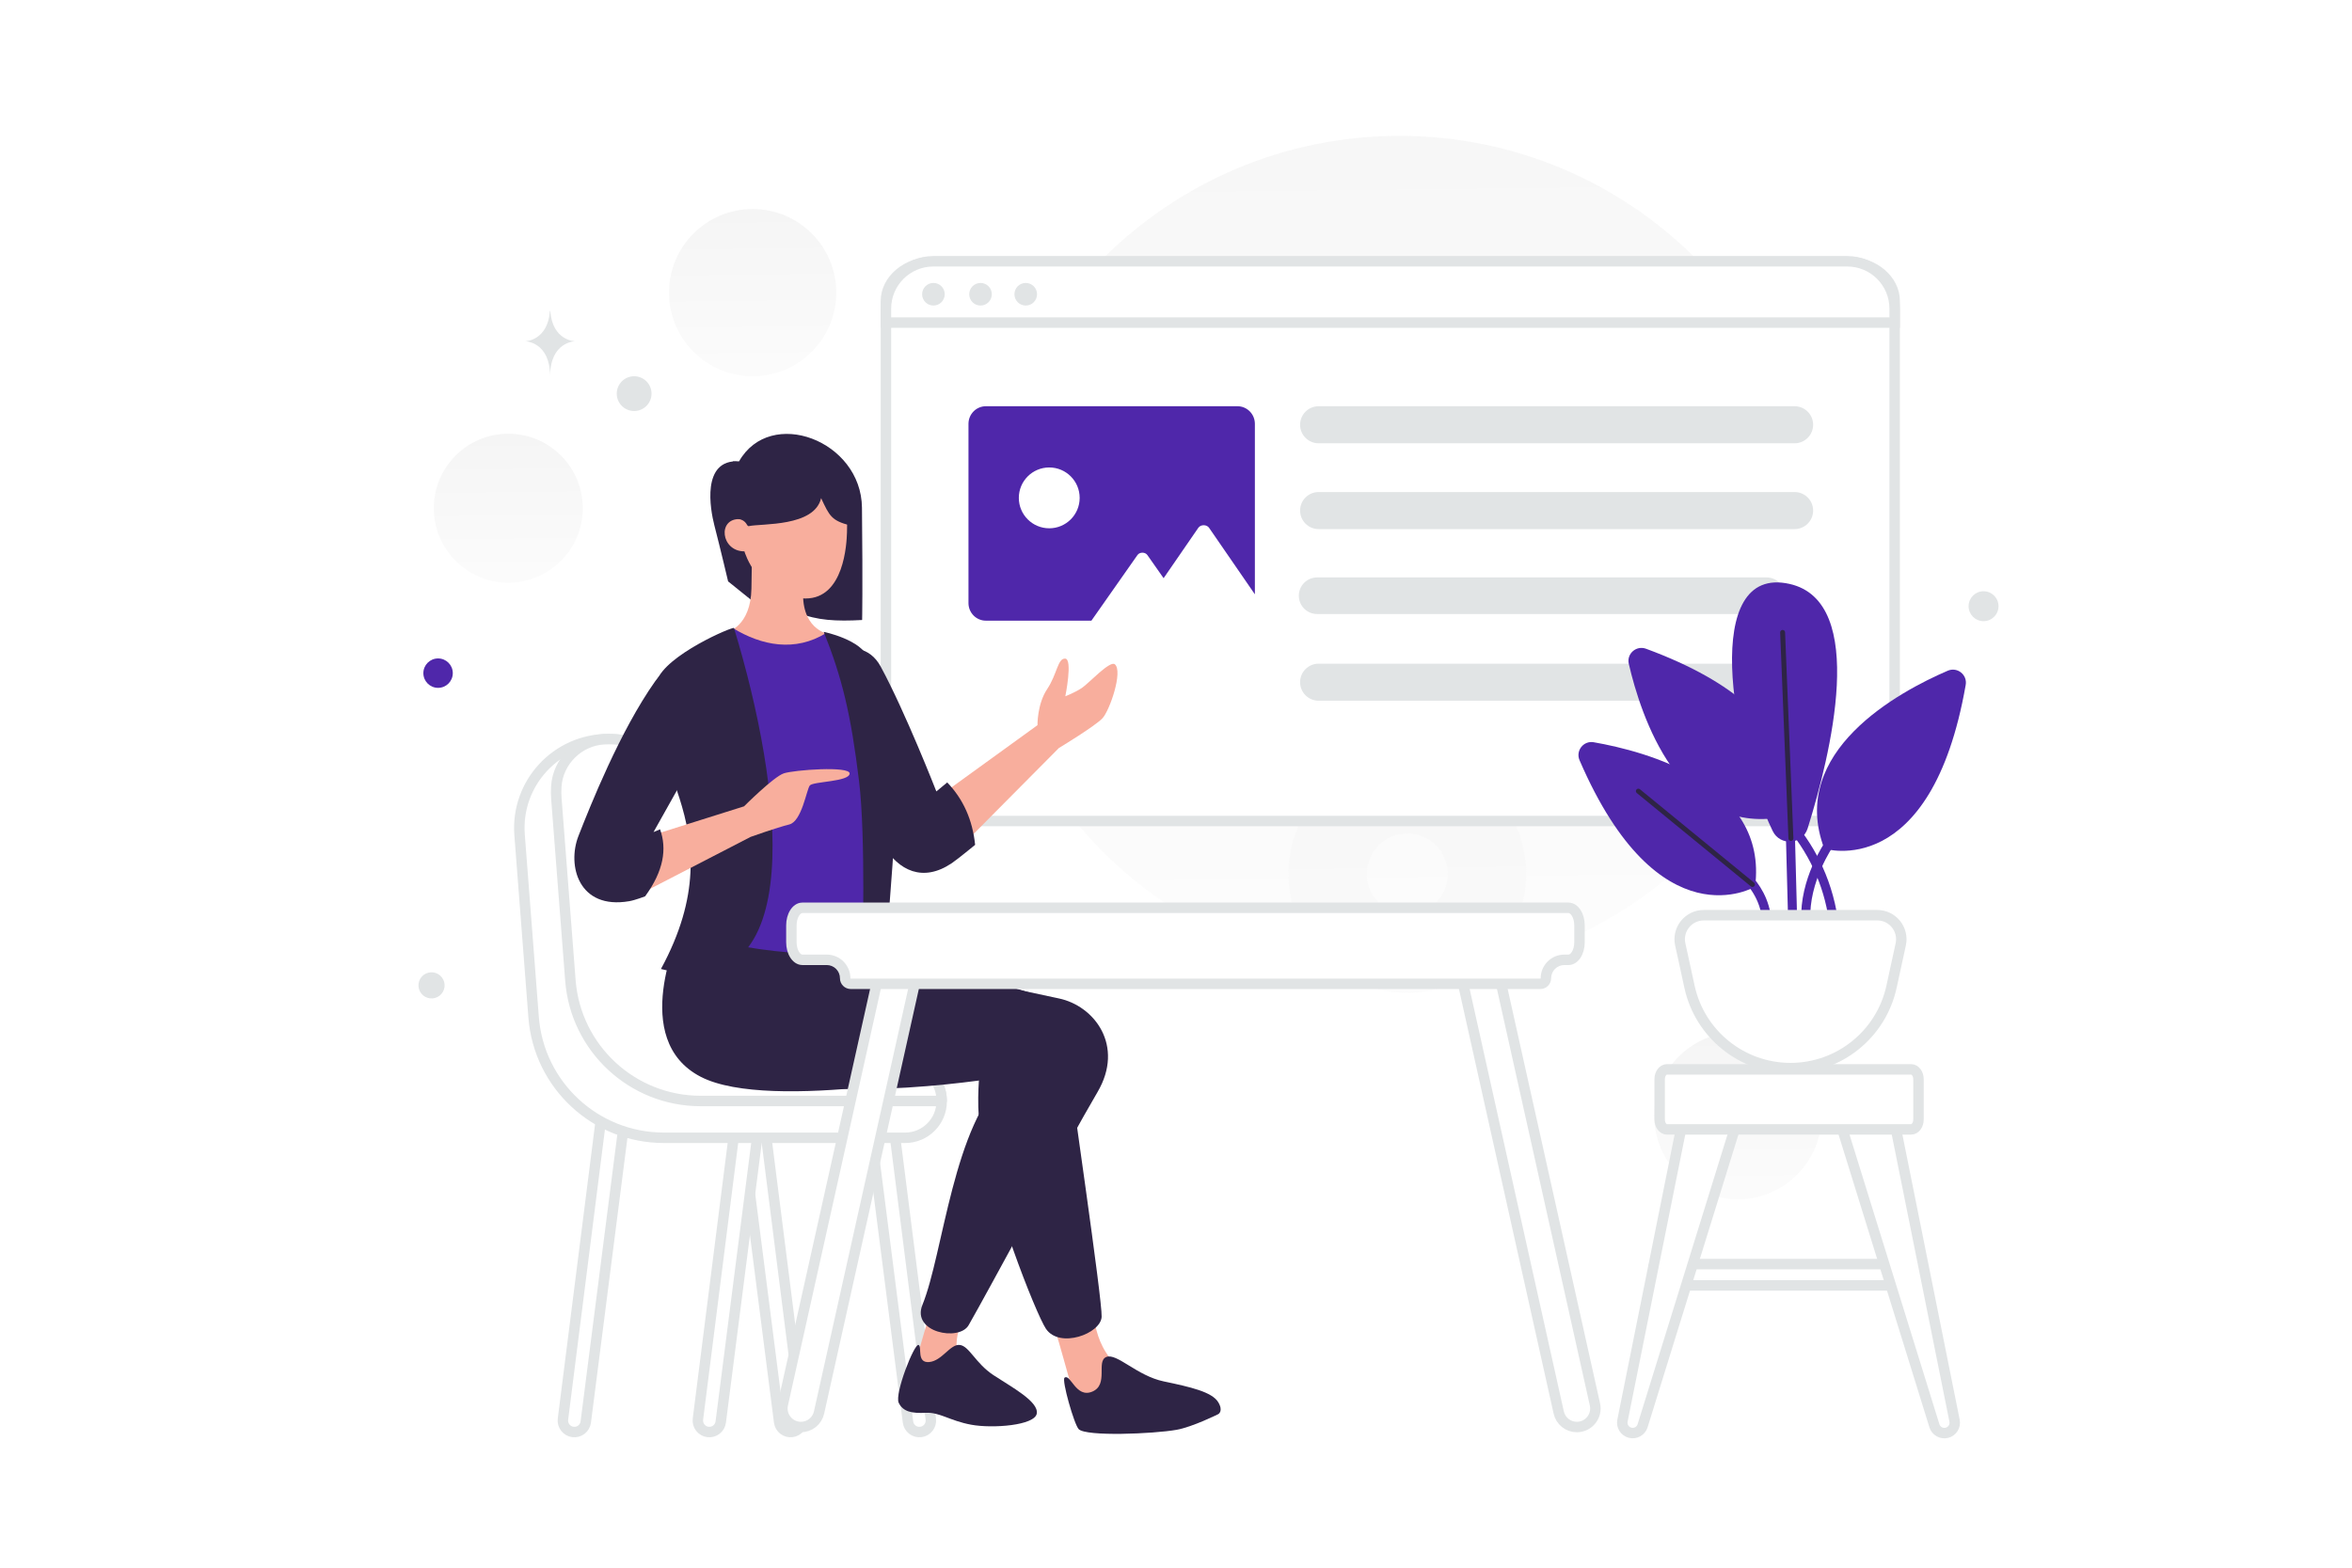 <svg width="900" height="600" viewBox="0 0 900 600" fill="none" xmlns="http://www.w3.org/2000/svg">
<g clip-path="url(#clip0_1235_21046)">
<path opacity="0.76" fill-rule="evenodd" clip-rule="evenodd" d="M696 212.5C696 123.858 624.142 52 535.5 52C446.858 52 375 123.858 375 212.5C375 301.142 446.858 373 535.5 373C624.142 373 696 301.142 696 212.5ZM435 212.5C435 156.995 479.995 112 535.5 112C591.005 112 636 156.995 636 212.5C636 268.005 591.005 313 535.5 313C479.995 313 435 268.005 435 212.5Z" fill="url(#paint0_linear_1235_21046)"/>
<path opacity="0.76" fill-rule="evenodd" clip-rule="evenodd" d="M584 334.5C584 309.371 563.629 289 538.5 289C513.371 289 493 309.371 493 334.5C493 359.629 513.371 380 538.5 380C563.629 380 584 359.629 584 334.5ZM523 334.5C523 325.94 529.94 319 538.5 319C547.06 319 554 325.94 554 334.5C554 343.06 547.06 350 538.5 350C529.94 350 523 343.06 523 334.5Z" fill="url(#paint1_linear_1235_21046)"/>
<path d="M194.5 223C210.24 223 223 210.24 223 194.5C223 178.76 210.24 166 194.5 166C178.76 166 166 178.76 166 194.5C166 210.24 178.76 223 194.5 223Z" fill="url(#paint2_linear_1235_21046)"/>
<path d="M288 144C305.673 144 320 129.673 320 112C320 94.327 305.673 80 288 80C270.327 80 256 94.327 256 112C256 129.673 270.327 144 288 144Z" fill="url(#paint3_linear_1235_21046)"/>
<g filter="url(#filter0_f_1235_21046)">
<path d="M665 459C682.673 459 697 444.673 697 427C697 409.327 682.673 395 665 395C647.327 395 633 409.327 633 427C633 444.673 647.327 459 665 459Z" fill="url(#paint4_linear_1235_21046)"/>
</g>
<path d="M706.859 314.23H357.141C346.784 314.23 339 307.234 339 299.304V115.157C339 107.226 346.784 100.23 357.141 100.23H706.859C717.216 100.23 725 107.226 725 115.157V299.304C725 307.234 717.216 314.23 706.859 314.23Z" fill="white" stroke="#E1E4E5" stroke-width="4"/>
<path fill-rule="evenodd" clip-rule="evenodd" d="M370.59 162.215V230.809C370.59 234.533 373.571 237.548 377.252 237.548H417.631L435.256 212.424C436.097 211.226 438.198 211.226 439.038 212.424L445.209 221.222L445.257 221.29L445.299 221.23L458.533 202.014C459.448 200.684 461.742 200.684 462.657 202.014L480.184 227.466V162.215C480.184 158.492 477.195 155.477 473.521 155.477H377.252C373.571 155.477 370.59 158.492 370.59 162.215Z" fill="#4F27AA"/>
<path d="M401.497 202.194C395.068 202.194 389.856 196.982 389.856 190.553C389.856 184.124 395.068 178.912 401.497 178.912C407.926 178.912 413.137 184.124 413.137 190.553C413.137 196.982 407.926 202.194 401.497 202.194Z" fill="white"/>
<path d="M725 123.465H339V118.141C339 108.124 347.124 100 357.141 100H706.859C716.876 100 725 108.124 725 118.141V123.465Z" fill="white" stroke="#E1E4E5" stroke-width="4"/>
<path d="M357.178 116.941C358.325 116.941 359.426 116.485 360.237 115.674C361.048 114.863 361.504 113.762 361.504 112.615C361.504 111.468 361.048 110.367 360.237 109.556C359.426 108.745 358.325 108.289 357.178 108.289C356.031 108.289 354.93 108.745 354.119 109.556C353.308 110.367 352.852 111.468 352.852 112.615C352.852 113.762 353.308 114.863 354.119 115.674C354.93 116.485 356.031 116.941 357.178 116.941ZM375.201 116.941C376.348 116.941 377.448 116.485 378.259 115.674C379.07 114.863 379.526 113.763 379.526 112.616C379.526 111.469 379.07 110.369 378.259 109.558C377.448 108.747 376.348 108.291 375.201 108.291C374.054 108.291 372.954 108.747 372.143 109.558C371.332 110.369 370.876 111.469 370.876 112.616C370.876 113.763 371.332 114.863 372.143 115.674C372.954 116.485 374.054 116.941 375.201 116.941ZM392.503 116.941C393.65 116.941 394.751 116.485 395.562 115.674C396.373 114.863 396.829 113.762 396.829 112.615C396.829 111.468 396.373 110.367 395.562 109.556C394.751 108.745 393.65 108.289 392.503 108.289C391.356 108.289 390.255 108.745 389.444 109.556C388.633 110.367 388.177 111.468 388.177 112.615C388.177 113.762 388.633 114.863 389.444 115.674C390.255 116.485 391.356 116.941 392.503 116.941Z" fill="#E1E4E5"/>
<path d="M686.708 155.477H504.576C500.66 155.477 497.485 158.651 497.485 162.568C497.485 166.484 500.66 169.659 504.576 169.659H686.708C690.624 169.659 693.799 166.484 693.799 162.568C693.799 158.651 690.624 155.477 686.708 155.477Z" fill="#E1E4E5"/>
<path d="M686.708 188.32H504.576C500.66 188.32 497.485 191.495 497.485 195.411C497.485 199.328 500.66 202.502 504.576 202.502H686.708C690.624 202.502 693.799 199.328 693.799 195.411C693.799 191.495 690.624 188.32 686.708 188.32Z" fill="#E1E4E5"/>
<path d="M676 221H504C500.134 221 497 224.134 497 228C497 231.866 500.134 235 504 235H676C679.866 235 683 231.866 683 228C683 224.134 679.866 221 676 221Z" fill="#E1E4E5"/>
<path d="M686.708 254.006H504.576C500.66 254.006 497.485 257.181 497.485 261.097C497.485 265.013 500.66 268.188 504.576 268.188H686.708C690.624 268.188 693.799 265.013 693.799 261.097C693.799 257.181 690.624 254.006 686.708 254.006Z" fill="#E1E4E5"/>
<path fill-rule="evenodd" clip-rule="evenodd" d="M286.071 415.087C286.659 415.004 287.258 415.039 287.832 415.189C288.406 415.339 288.945 415.602 289.417 415.963C289.889 416.323 290.284 416.774 290.581 417.289C290.877 417.803 291.068 418.372 291.142 418.961L306.876 543.134C307.023 544.292 306.705 545.461 305.991 546.384C305.276 547.307 304.224 547.908 303.067 548.055C301.909 548.203 300.74 547.884 299.817 547.17C298.894 546.456 298.292 545.404 298.145 544.246L282.251 420.094C282.101 418.925 282.418 417.743 283.133 416.806C283.848 415.869 284.904 415.251 286.071 415.087Z" fill="white" stroke="#E1E4E5" stroke-width="4" stroke-linecap="round" stroke-linejoin="round"/>
<path fill-rule="evenodd" clip-rule="evenodd" d="M287.87 415.087C287.282 415.004 286.683 415.039 286.109 415.189C285.535 415.34 284.996 415.603 284.524 415.963C284.052 416.324 283.656 416.774 283.36 417.289C283.064 417.804 282.873 418.372 282.798 418.961L267.064 543.134C266.917 544.292 267.235 545.461 267.95 546.384C268.664 547.307 269.716 547.909 270.874 548.056C272.032 548.203 273.201 547.885 274.124 547.17C275.047 546.456 275.649 545.404 275.796 544.246L291.69 420.094C291.84 418.925 291.523 417.744 290.808 416.806C290.093 415.869 289.037 415.252 287.87 415.087ZM335.37 415.087C335.958 415.004 336.557 415.039 337.131 415.189C337.705 415.34 338.244 415.603 338.716 415.963C339.188 416.324 339.584 416.774 339.88 417.289C340.176 417.804 340.367 418.372 340.442 418.961L356.176 543.134C356.323 544.292 356.005 545.461 355.29 546.384C354.576 547.307 353.524 547.909 352.366 548.056C351.208 548.203 350.039 547.885 349.116 547.17C348.193 546.456 347.591 545.404 347.444 544.246L331.55 420.094C331.4 418.925 331.717 417.744 332.432 416.806C333.147 415.869 334.203 415.252 335.37 415.087ZM236.223 415.087C235.635 415.004 235.036 415.039 234.462 415.189C233.887 415.339 233.348 415.602 232.877 415.963C232.405 416.323 232.009 416.774 231.713 417.289C231.417 417.803 231.226 418.372 231.151 418.961L215.417 543.134C215.27 544.292 215.588 545.461 216.302 546.384C217.017 547.307 218.069 547.908 219.227 548.055C219.8 548.128 220.382 548.088 220.939 547.936C221.497 547.784 222.019 547.524 222.476 547.17C223.399 546.456 224.001 545.404 224.148 544.246L240.043 420.094C240.193 418.925 239.876 417.744 239.161 416.806C238.446 415.869 237.39 415.252 236.223 415.087Z" fill="white" stroke="#E1E4E5" stroke-width="4" stroke-linecap="round" stroke-linejoin="round"/>
<path fill-rule="evenodd" clip-rule="evenodd" d="M346.365 435.467C354.079 435.467 360.333 429.213 360.333 421.499C360.333 413.784 354.079 407.531 346.365 407.531H315.922C293.008 407.531 273.855 390.097 271.707 367.283L266.664 313.728C265.017 296.238 250.334 282.873 232.767 282.873C212.934 282.873 197.299 299.757 198.82 319.531L204.187 389.302C206.191 415.352 227.913 435.467 254.04 435.467H346.365Z" fill="white" stroke="#E1E4E5" stroke-width="4" stroke-linecap="round" stroke-linejoin="round"/>
<path fill-rule="evenodd" clip-rule="evenodd" d="M360.333 421.164C360.332 421.222 360.309 421.277 360.268 421.318C360.227 421.359 360.172 421.382 360.114 421.382H268.115C241.993 421.382 220.272 401.272 218.263 375.227L212.907 305.79C212.785 304.208 212.772 302.619 212.869 301.035C213.463 291.395 221.419 283.487 231.061 282.93C231.721 282.892 232.387 282.873 233.057 282.873C250.579 282.873 265.224 296.2 266.871 313.644L271.913 367.034C274.062 389.79 293.168 407.176 316.025 407.176H346.401C354.095 407.176 360.333 413.414 360.333 421.108V421.164Z" fill="white"/>
<path d="M218.263 375.227L216.269 375.381L218.263 375.227ZM212.907 305.79L214.901 305.637L212.907 305.79ZM266.871 313.644L268.863 313.456L266.871 313.644ZM271.913 367.034L273.904 366.846L271.913 367.034ZM231.061 282.93L231.176 284.927L231.061 282.93ZM360.333 421.164L362.333 421.172L360.333 421.164ZM268.115 419.382H360.114V423.382H268.115V419.382ZM220.257 375.073C222.186 400.077 243.037 419.382 268.115 419.382V423.382C240.948 423.382 218.359 402.468 216.269 375.381L220.257 375.073ZM214.901 305.637L220.257 375.073L216.269 375.381L210.913 305.944L214.901 305.637ZM214.865 301.158C214.774 302.65 214.786 304.147 214.901 305.637L210.913 305.944C210.783 304.27 210.77 302.588 210.873 300.912L214.865 301.158ZM233.057 284.873C232.426 284.873 231.798 284.891 231.176 284.927L230.946 280.933C231.644 280.893 232.349 280.873 233.057 280.873V284.873ZM264.88 313.832C263.33 297.416 249.547 284.873 233.057 284.873V280.873C251.61 280.873 267.118 294.985 268.863 313.456L264.88 313.832ZM269.922 367.222L264.88 313.832L268.863 313.456L273.904 366.846L269.922 367.222ZM316.025 409.176C292.136 409.176 272.168 391.005 269.922 367.222L273.904 366.846C275.956 388.574 294.2 405.176 316.025 405.176V409.176ZM346.401 409.176H316.025V405.176H346.401V409.176ZM358.333 421.108C358.333 414.518 352.991 409.176 346.401 409.176V405.176C355.2 405.176 362.333 412.309 362.333 421.108H358.333ZM358.333 421.156V421.108H362.333V421.172L358.333 421.156ZM210.873 300.912C211.529 290.259 220.295 281.549 230.946 280.933L231.176 284.927C222.543 285.425 215.397 292.531 214.865 301.158L210.873 300.912ZM360.114 419.382C359.133 419.382 358.337 420.175 358.333 421.156L362.333 421.172C362.331 421.759 362.096 422.321 361.68 422.735C361.264 423.15 360.701 423.382 360.114 423.382V419.382Z" fill="#E1E4E5"/>
<path d="M676.245 357.411C677.192 357.411 677.953 356.65 677.968 355.717C678.298 337.717 663.872 329.922 663.254 329.592C662.847 329.379 662.372 329.337 661.933 329.474C661.494 329.611 661.128 329.917 660.915 330.324C660.703 330.73 660.659 331.203 660.793 331.641C660.927 332.079 661.229 332.446 661.632 332.664C661.661 332.678 665.006 334.473 668.235 338.219C672.513 343.171 674.623 349.042 674.494 355.66C674.487 356.118 674.661 356.56 674.978 356.89C675.296 357.221 675.73 357.413 676.188 357.425C676.216 357.411 676.231 357.411 676.245 357.411ZM681.814 312.726C681.814 312.726 701.896 274.845 629.851 248.29C626.134 246.926 622.373 250.199 623.263 254.06C627.813 273.783 642.727 319.889 681.814 312.726Z" fill="#4F27AA"/>
<path d="M701.58 353.978C701.666 353.978 701.752 353.978 701.824 353.964C702.049 353.931 702.266 353.854 702.462 353.738C702.657 353.621 702.828 353.467 702.964 353.284C703.1 353.102 703.198 352.894 703.254 352.673C703.31 352.452 703.321 352.223 703.288 351.997C698.293 317.533 672.613 301.513 669.713 299.791C668.895 299.303 667.819 299.561 667.331 300.379C667.095 300.771 667.025 301.241 667.135 301.685C667.245 302.13 667.527 302.512 667.919 302.748L667.962 302.762C669.182 303.48 675.584 307.442 682.474 315.164C691.977 325.844 697.833 338.389 699.872 352.471C700.001 353.361 700.733 353.978 701.58 353.978Z" fill="#4F27AA"/>
<path d="M691.002 353.979H691.088C691.546 353.955 691.976 353.752 692.285 353.414C692.594 353.075 692.757 352.629 692.739 352.171C692.05 337.429 701.409 323.979 701.495 323.835C701.757 323.459 701.86 322.995 701.782 322.544C701.704 322.092 701.452 321.69 701.079 321.424C700.703 321.161 700.239 321.058 699.787 321.136C699.336 321.214 698.933 321.467 698.667 321.84C698.251 322.428 688.533 336.41 689.28 352.328C689.298 352.772 689.488 353.192 689.809 353.5C690.13 353.807 690.557 353.979 691.002 353.979ZM686.035 356.52H686.078C686.305 356.514 686.53 356.463 686.737 356.371C686.945 356.278 687.133 356.145 687.289 355.98C687.445 355.814 687.567 355.619 687.647 355.406C687.727 355.194 687.765 354.967 687.757 354.74L686.279 298.658C686.273 298.43 686.223 298.206 686.13 297.998C686.038 297.79 685.905 297.603 685.739 297.447C685.574 297.29 685.379 297.168 685.166 297.088C684.953 297.007 684.726 296.97 684.499 296.978C684.272 296.983 684.047 297.034 683.84 297.126C683.632 297.219 683.444 297.352 683.288 297.517C683.132 297.683 683.01 297.878 682.93 298.091C682.85 298.303 682.812 298.53 682.82 298.758L684.298 354.826C684.311 355.278 684.5 355.708 684.824 356.024C685.148 356.34 685.582 356.518 686.035 356.52Z" fill="#4F27AA"/>
<path d="M698.064 324.798C698.064 324.798 738.93 337.789 752.179 262.141C752.868 258.237 748.964 255.137 745.318 256.701C726.729 264.696 684.025 287.62 698.064 324.798ZM671.594 339.353C671.594 339.353 634.862 361.473 604.416 290.965C602.852 287.333 605.923 283.4 609.828 284.075C629.766 287.549 676.618 299.936 671.594 339.353Z" fill="#4F27AA"/>
<path d="M678.326 318.05C681.168 323.936 689.752 323.29 691.704 317.046C700.417 289.227 715.016 230.26 684.785 223.484C650.881 215.891 662.235 284.777 678.326 318.05Z" fill="#4F27AA"/>
<path d="M685.303 321.826H685.346C685.595 321.815 685.83 321.706 685.999 321.523C686.169 321.34 686.259 321.098 686.25 320.849L683.064 242.001C683.06 241.877 683.031 241.755 682.98 241.643C682.929 241.53 682.855 241.429 682.765 241.345C682.674 241.261 682.567 241.196 682.451 241.153C682.335 241.11 682.212 241.091 682.088 241.097C681.839 241.107 681.604 241.215 681.434 241.398C681.265 241.581 681.175 241.823 681.183 242.073L684.356 320.921C684.37 321.424 684.786 321.826 685.303 321.826ZM670.576 339.467C670.716 339.467 670.854 339.437 670.981 339.377C671.107 339.318 671.219 339.231 671.308 339.123C671.638 338.721 671.581 338.118 671.179 337.802L627.513 302.06C627.111 301.73 626.508 301.787 626.192 302.189C626.113 302.284 626.054 302.393 626.018 302.511C625.982 302.629 625.97 302.753 625.982 302.876C625.994 302.999 626.03 303.118 626.088 303.227C626.146 303.335 626.225 303.432 626.321 303.51L669.987 339.252C670.153 339.389 670.361 339.465 670.576 339.467Z" fill="#2E2445"/>
<path d="M651.954 350.275C646.078 350.275 641.704 355.701 642.952 361.442L643.755 365.074L645.435 372.782L646.224 376.428L646.5 377.687C650.471 395.85 666.554 408.797 685.146 408.797C703.738 408.797 719.822 395.85 723.793 377.687L724.068 376.428L724.857 372.782L726.537 365.074L727.326 361.442C728.58 355.704 724.209 350.275 718.335 350.275H651.954ZM734.444 491.959H633.864C633.711 491.96 633.56 491.931 633.418 491.873C633.277 491.814 633.148 491.729 633.04 491.621C632.932 491.513 632.846 491.384 632.788 491.243C632.73 491.102 632.7 490.95 632.701 490.797V484.969C632.701 484.323 633.218 483.806 633.864 483.806H734.458C735.104 483.806 735.621 484.323 735.621 484.969V490.797C735.617 491.107 735.491 491.402 735.271 491.62C735.051 491.837 734.753 491.959 734.444 491.959Z" fill="white" stroke="#E1E4E5" stroke-width="4" stroke-linecap="round" stroke-linejoin="round"/>
<path d="M660.759 410.715C665.556 410.715 668.979 415.365 667.554 419.945L628.547 545.686C628.242 546.658 627.577 547.476 626.687 547.973C625.797 548.469 624.751 548.605 623.764 548.354C622.777 548.102 621.923 547.482 621.38 546.62C620.836 545.758 620.643 544.721 620.841 543.722L645.176 422.572L645.864 419.148C646.342 416.769 647.629 414.63 649.506 413.092C651.383 411.555 653.734 410.715 656.16 410.715H660.759ZM747.914 543.722C748.117 544.723 747.928 545.765 747.385 546.63C746.841 547.496 745.986 548.119 744.996 548.372C744.006 548.624 742.956 548.486 742.065 547.986C741.174 547.486 740.509 546.662 740.208 545.686L700.01 416.141C699.176 413.447 701.19 410.715 704.01 410.715H718.252C719.958 410.715 721.428 411.915 721.771 413.586L747.914 543.722Z" fill="white" stroke="#E1E4E5" stroke-width="4" stroke-linecap="round" stroke-linejoin="round"/>
<path d="M637.879 409.279H731.306C732.861 409.279 734.115 410.964 734.115 413.052V428.472C734.115 430.56 732.861 432.246 731.306 432.246H637.879C636.325 432.246 635.071 430.56 635.071 428.472V413.052C635.071 410.964 636.325 409.279 637.879 409.279Z" fill="white" stroke="#E1E4E5" stroke-width="4" stroke-linecap="round" stroke-linejoin="round"/>
<path fill-rule="evenodd" clip-rule="evenodd" d="M369.928 500.533C369.928 500.533 362.148 516.248 368.526 521.2C374.914 526.153 391.788 535.435 391.788 535.435L347.084 532.626L357.021 498.352L369.928 500.533Z" fill="#F8AE9D"/>
<path fill-rule="evenodd" clip-rule="evenodd" d="M351.511 514.753C352.918 515.425 350.605 521.739 355.555 521.295C360.503 520.853 363.61 514.326 367.259 514.75C370.909 515.173 373.226 521.745 380.174 526.323C387.121 530.902 397.422 536.362 396.732 540.966C396.042 545.569 379.832 546.802 371.619 545.278C363.407 543.755 359.574 540.454 354.246 540.717C348.918 540.98 345.57 540.328 343.899 536.907C342.23 533.485 349.888 513.978 351.511 514.753ZM302.585 362.024C316.119 362.628 391.445 379.289 405.13 382.119C418.816 384.95 430.386 400.266 419.95 418.001C408.229 437.909 377.987 494.449 370.644 507.195C367.01 513.503 348.675 509.966 352.982 499.378C361.01 479.639 364.739 430.054 385.207 411.975C385.207 411.975 316.371 423.955 286.637 410.232C265.027 400.257 269.916 360.563 302.585 362.024Z" fill="#2E2445"/>
<path fill-rule="evenodd" clip-rule="evenodd" d="M396.998 277.544C396.998 277.544 396.845 269.498 400.697 263.743C404.549 257.988 404.702 251.875 407.618 252.075C410.533 252.275 407.646 266.484 407.646 266.484C407.646 266.484 411.345 265.071 414.002 263.283C416.66 261.496 424.717 252.684 426.6 254.245C429.793 256.906 424.65 271.914 421.85 274.915C419.04 277.916 405.172 286.303 405.172 286.303L364.332 327.447L358.226 305.605L396.998 277.544Z" fill="#F8AE9D"/>
<path fill-rule="evenodd" clip-rule="evenodd" d="M315.309 273.911C321.605 288.513 333.132 315.338 337.885 323.341C343.84 333.363 353.231 337.779 364.227 330.343C366.527 328.787 373.134 323.345 373.134 323.345C372.157 313.82 368.598 305.858 362.463 299.457L358.297 302.904C358.297 302.904 346.482 272.616 336.978 255.071C328.746 239.892 305.726 251.713 315.309 273.911ZM288.1 217.231V230.152L278.612 222.512C278.612 222.512 275.695 210.133 273.323 200.939C271.836 195.173 268.212 175.66 282.801 176.574C294.752 155.507 329.558 168.546 329.835 194.284C330.168 225.24 329.896 237.293 329.896 237.293C310.214 238.422 299.136 235.577 288.1 217.231Z" fill="#2E2445"/>
<path fill-rule="evenodd" clip-rule="evenodd" d="M278.407 241.832C278.407 241.832 287.234 239.76 287.54 225.297C287.846 210.835 287.631 205.898 287.631 205.898L307.074 205.547C307.074 205.547 307.285 221.666 307.288 227.496C307.297 241.671 317.721 242.833 317.721 242.833C317.721 242.833 315.939 254.529 298.322 255.519C284.567 256.294 278.407 241.832 278.407 241.832Z" fill="#F8AE9D"/>
<path fill-rule="evenodd" clip-rule="evenodd" d="M283.099 198.675C274.426 198.339 275.84 211.036 284.85 211.019C284.85 211.019 290.083 229.055 308.251 229.055C323.006 229.055 323.966 208.034 324.1 203.84C324.244 199.369 324.262 184.679 324.262 184.679L282.761 184.66L283.099 198.675Z" fill="#F8AE9D"/>
<path fill-rule="evenodd" clip-rule="evenodd" d="M282.428 198.593C286.022 199.185 285.586 201.565 286.563 201.357C291.526 200.302 311.615 201.694 314.202 190.647C317.42 197.548 318.207 199.245 325.294 201.098V180.874L280.469 176.574C280.469 176.574 281.164 198.383 282.428 198.593Z" fill="#2E2445"/>
<path fill-rule="evenodd" clip-rule="evenodd" d="M280.379 240.354C291.456 247.138 304.262 249.625 316.182 242.258C335.636 280.617 340.484 326.384 335.805 376.968C307.438 388.199 283.596 385.99 263.299 373.154L280.379 240.354Z" fill="#4F27AA"/>
<path fill-rule="evenodd" clip-rule="evenodd" d="M418.419 501.164C418.419 501.164 418.184 519.66 433.425 526.576C448.657 533.491 459.509 533.074 458.128 538.421C456.747 543.766 417.1 543.55 413.398 539.369C410.242 535.813 403.38 502.694 401.49 505.226L418.419 501.164Z" fill="#F8AE9D"/>
<path fill-rule="evenodd" clip-rule="evenodd" d="M407.35 527.286C409.685 525.606 411.649 535.298 417.994 532.602C424.338 529.908 419.335 521 423.328 519.357C427.321 517.713 435.031 526.547 445.271 528.694C455.511 530.84 463.825 532.719 466.188 536.704C468.223 540.13 466.188 541.225 466.188 541.225C466.188 541.225 456.33 546.148 450.205 547.231C441.306 548.805 415.587 549.854 412.769 546.984C411.039 545.223 406.182 528.128 407.35 527.286ZM260.181 356.307C260.181 356.307 240.505 397.86 268.156 412.129C294.896 425.928 374.949 409.607 374.949 409.607C374.949 409.607 373.519 421.124 374.949 431.396C378.685 458.223 396.453 502.919 400.213 508.535C405.411 516.301 421.248 510.444 421.546 503.977C421.844 497.511 409.608 414.919 407.747 399.17C405.896 383.419 400.051 381.131 382.981 376.826C379.059 375.837 332.684 364.312 328.435 364.647C291.932 367.534 260.181 356.307 260.181 356.307Z" fill="#2E2445"/>
<path fill-rule="evenodd" clip-rule="evenodd" d="M280.863 240.384C299.208 300.479 310.21 385.678 252.916 370.856C283.351 314.819 241.976 289.598 251.354 260.637C254.56 250.735 280.624 239.607 280.863 240.384ZM315.211 241.836C322.212 259.395 325.577 273.172 328.716 298.945C331.335 320.41 330.024 364.706 330.024 364.706L338.676 366.407C338.676 366.407 344.86 297.973 342.793 289.161C339.323 274.375 336.972 265.736 332.39 252.219C329.866 244.8 315.211 241.836 315.211 241.836Z" fill="#2E2445"/>
<path fill-rule="evenodd" clip-rule="evenodd" d="M284.715 308.606C284.715 308.606 296.011 297.296 299.923 295.983C303.835 294.671 325.263 293.094 325.118 296.06C324.954 299.237 311.165 299.055 309.89 300.618C308.615 302.18 306.842 314.347 302.022 315.547C297.212 316.747 287.241 320.298 287.241 320.298L242.856 343.231L247.585 320.299L284.715 308.606Z" fill="#F8AE9D"/>
<path fill-rule="evenodd" clip-rule="evenodd" d="M250.719 260.719C237.256 279.72 225.761 308.663 221.349 319.947C216.937 331.232 221.388 348.252 240.789 344.91C243.099 344.513 246.857 343.051 246.857 343.051C253.99 333.272 255.242 324.876 252.579 317.401L250.07 318.46C250.07 318.46 269.353 284.28 274.062 275.117C281.927 259.815 262.578 243.977 250.719 260.719Z" fill="#2E2445"/>
<path d="M306.483 546.164C308.097 546.163 309.663 545.613 310.923 544.604C312.183 543.594 313.06 542.185 313.412 540.61L351.679 368.96C352.668 364.521 349.291 360.309 344.744 360.309C343.128 360.308 341.561 360.859 340.3 361.87C339.039 362.88 338.16 364.29 337.809 365.868L299.553 537.52C298.565 541.955 301.939 546.164 306.483 546.164ZM603.382 546.164C601.768 546.164 600.201 545.614 598.942 544.604C597.682 543.594 596.804 542.185 596.453 540.61L558.184 368.952C557.195 364.518 560.569 360.309 565.113 360.309C566.727 360.309 568.293 360.859 569.553 361.869C570.813 362.878 571.69 364.287 572.042 365.863L610.311 537.52C611.299 541.955 607.925 546.164 603.382 546.164Z" fill="white" stroke="#E1E4E5" stroke-width="4" stroke-linecap="round" stroke-linejoin="round"/>
<path fill-rule="evenodd" clip-rule="evenodd" d="M604.4 360.625V354.169C604.4 350.464 602.507 347.461 600.182 347.443H307.045C304.707 347.443 302.827 350.464 302.827 354.169V360.625C302.827 364.348 304.719 367.351 307.045 367.351H316.358C317.284 367.351 318.201 367.534 319.057 367.888C319.912 368.242 320.69 368.761 321.344 369.416C321.999 370.071 322.519 370.848 322.873 371.704C323.228 372.559 323.41 373.476 323.41 374.402C323.41 375.582 324.369 376.532 325.554 376.532H589.412C590.585 376.532 591.544 375.582 591.544 374.402C591.544 373.476 591.726 372.559 592.081 371.704C592.435 370.848 592.955 370.071 593.61 369.416C594.264 368.761 595.042 368.242 595.897 367.888C596.753 367.534 597.67 367.351 598.596 367.351H600.182C602.52 367.351 604.4 364.348 604.4 360.625Z" fill="white"/>
<path d="M600.182 347.443L600.197 345.443H600.182V347.443ZM602.4 354.169V360.625H606.4V354.169H602.4ZM600.166 349.443C600.404 349.445 600.917 349.608 601.469 350.487C602.004 351.339 602.4 352.635 602.4 354.169H606.4C606.4 351.998 605.849 349.94 604.857 348.359C603.881 346.806 602.285 345.459 600.197 345.443L600.166 349.443ZM307.045 349.443H600.182V345.443H307.045V349.443ZM304.827 354.169C304.827 352.632 305.221 351.33 305.755 350.477C306.305 349.597 306.812 349.443 307.045 349.443V345.443C304.939 345.443 303.338 346.799 302.363 348.356C301.373 349.939 300.827 352.001 300.827 354.169H304.827ZM304.827 360.625V354.169H300.827V360.625H304.827ZM307.045 365.351C306.816 365.351 306.308 365.198 305.757 364.32C305.223 363.47 304.827 362.17 304.827 360.625H300.827C300.827 362.803 301.376 364.865 302.37 366.448C303.347 368.002 304.948 369.351 307.045 369.351V365.351ZM316.358 365.351H307.045V369.351H316.358V365.351ZM325.554 374.532C325.459 374.532 325.41 374.463 325.41 374.402H321.41C321.41 376.701 323.28 378.532 325.554 378.532V374.532ZM589.412 374.532H325.554V378.532H589.412V374.532ZM589.544 374.402C589.544 374.47 589.488 374.532 589.412 374.532V378.532C590.508 378.532 591.558 378.097 592.333 377.323C593.108 376.548 593.543 375.498 593.544 374.402H589.544ZM600.182 365.351H598.596V369.351H600.182V365.351ZM602.4 360.625C602.4 362.172 602.005 363.473 601.473 364.322C600.925 365.195 600.419 365.351 600.182 365.351V369.351C602.283 369.351 603.885 368.005 604.862 366.446C605.855 364.863 606.4 362.8 606.4 360.625H602.4ZM593.544 374.402C593.544 373.739 593.675 373.082 593.929 372.469C594.182 371.856 594.555 371.299 595.024 370.83C595.493 370.361 596.05 369.989 596.663 369.736C597.276 369.482 597.933 369.351 598.596 369.351V365.351C596.195 365.351 593.893 366.305 592.196 368.002C590.498 369.7 589.544 372.002 589.544 374.402H593.544ZM316.358 369.351C317.021 369.351 317.678 369.482 318.291 369.736C318.904 369.989 319.461 370.361 319.93 370.83C320.399 371.299 320.772 371.856 321.025 372.469C321.279 373.082 321.41 373.739 321.41 374.402H325.41C325.41 372.002 324.456 369.7 322.758 368.002C321.061 366.305 318.759 365.351 316.358 365.351V369.351Z" fill="#E1E4E5"/>
<path d="M167.631 263.262C164.521 263.262 162 260.741 162 257.631C162 254.521 164.521 252 167.631 252C170.741 252 173.262 254.521 173.262 257.631C173.262 260.741 170.741 263.262 167.631 263.262Z" fill="#4F27AA"/>
<path d="M169.959 375.833C170.674 378.502 169.091 381.245 166.422 381.96C163.753 382.675 161.009 381.091 160.294 378.422C159.579 375.753 161.163 373.01 163.832 372.295C166.501 371.58 169.244 373.164 169.959 375.833Z" fill="#E1E4E5"/>
<path d="M242.655 157.31C238.98 157.31 236 154.33 236 150.655C236 146.98 238.98 144 242.655 144C246.33 144 249.31 146.98 249.31 150.655C249.31 154.33 246.33 157.31 242.655 157.31Z" fill="#E1E4E5"/>
<path d="M764.735 232.011C764.735 235.172 762.172 237.735 759.011 237.735C755.85 237.735 753.287 235.172 753.287 232.011C753.287 228.85 755.85 226.287 759.011 226.287C762.172 226.287 764.735 228.85 764.735 232.011Z" fill="#E1E4E5"/>
<path d="M210.429 119H210.567C211.385 130.432 220 130.608 220 130.608C220 130.608 210.5 130.791 210.5 144C210.5 130.791 201 130.608 201 130.608C201 130.608 209.612 130.432 210.429 119Z" fill="#E1E4E5"/>
</g>
<defs>
<filter id="filter0_f_1235_21046" x="624.846" y="386.846" width="80.308" height="80.308" filterUnits="userSpaceOnUse" color-interpolation-filters="sRGB">
<feFlood flood-opacity="0" result="BackgroundImageFix"/>
<feBlend mode="normal" in="SourceGraphic" in2="BackgroundImageFix" result="shape"/>
<feGaussianBlur stdDeviation="4.077" result="effect1_foregroundBlur_1235_21046"/>
</filter>
<linearGradient id="paint0_linear_1235_21046" x1="542.344" y1="552.971" x2="532.446" y2="-297.193" gradientUnits="userSpaceOnUse">
<stop stop-color="white"/>
<stop offset="1" stop-color="#EEEEEE"/>
</linearGradient>
<linearGradient id="paint1_linear_1235_21046" x1="540.44" y1="431.02" x2="537.634" y2="190.007" gradientUnits="userSpaceOnUse">
<stop stop-color="white"/>
<stop offset="1" stop-color="#EEEEEE"/>
</linearGradient>
<linearGradient id="paint2_linear_1235_21046" x1="195.715" y1="254.957" x2="193.958" y2="103.994" gradientUnits="userSpaceOnUse">
<stop stop-color="white"/>
<stop offset="1" stop-color="#EEEEEE"/>
</linearGradient>
<linearGradient id="paint3_linear_1235_21046" x1="289.365" y1="179.882" x2="287.391" y2="10.379" gradientUnits="userSpaceOnUse">
<stop stop-color="white"/>
<stop offset="1" stop-color="#EEEEEE"/>
</linearGradient>
<linearGradient id="paint4_linear_1235_21046" x1="666.365" y1="494.882" x2="664.391" y2="325.379" gradientUnits="userSpaceOnUse">
<stop stop-color="white"/>
<stop offset="1" stop-color="#EEEEEE"/>
</linearGradient>
<clipPath id="clip0_1235_21046">
<rect width="900" height="600" fill="white"/>
</clipPath>
</defs>
</svg>
